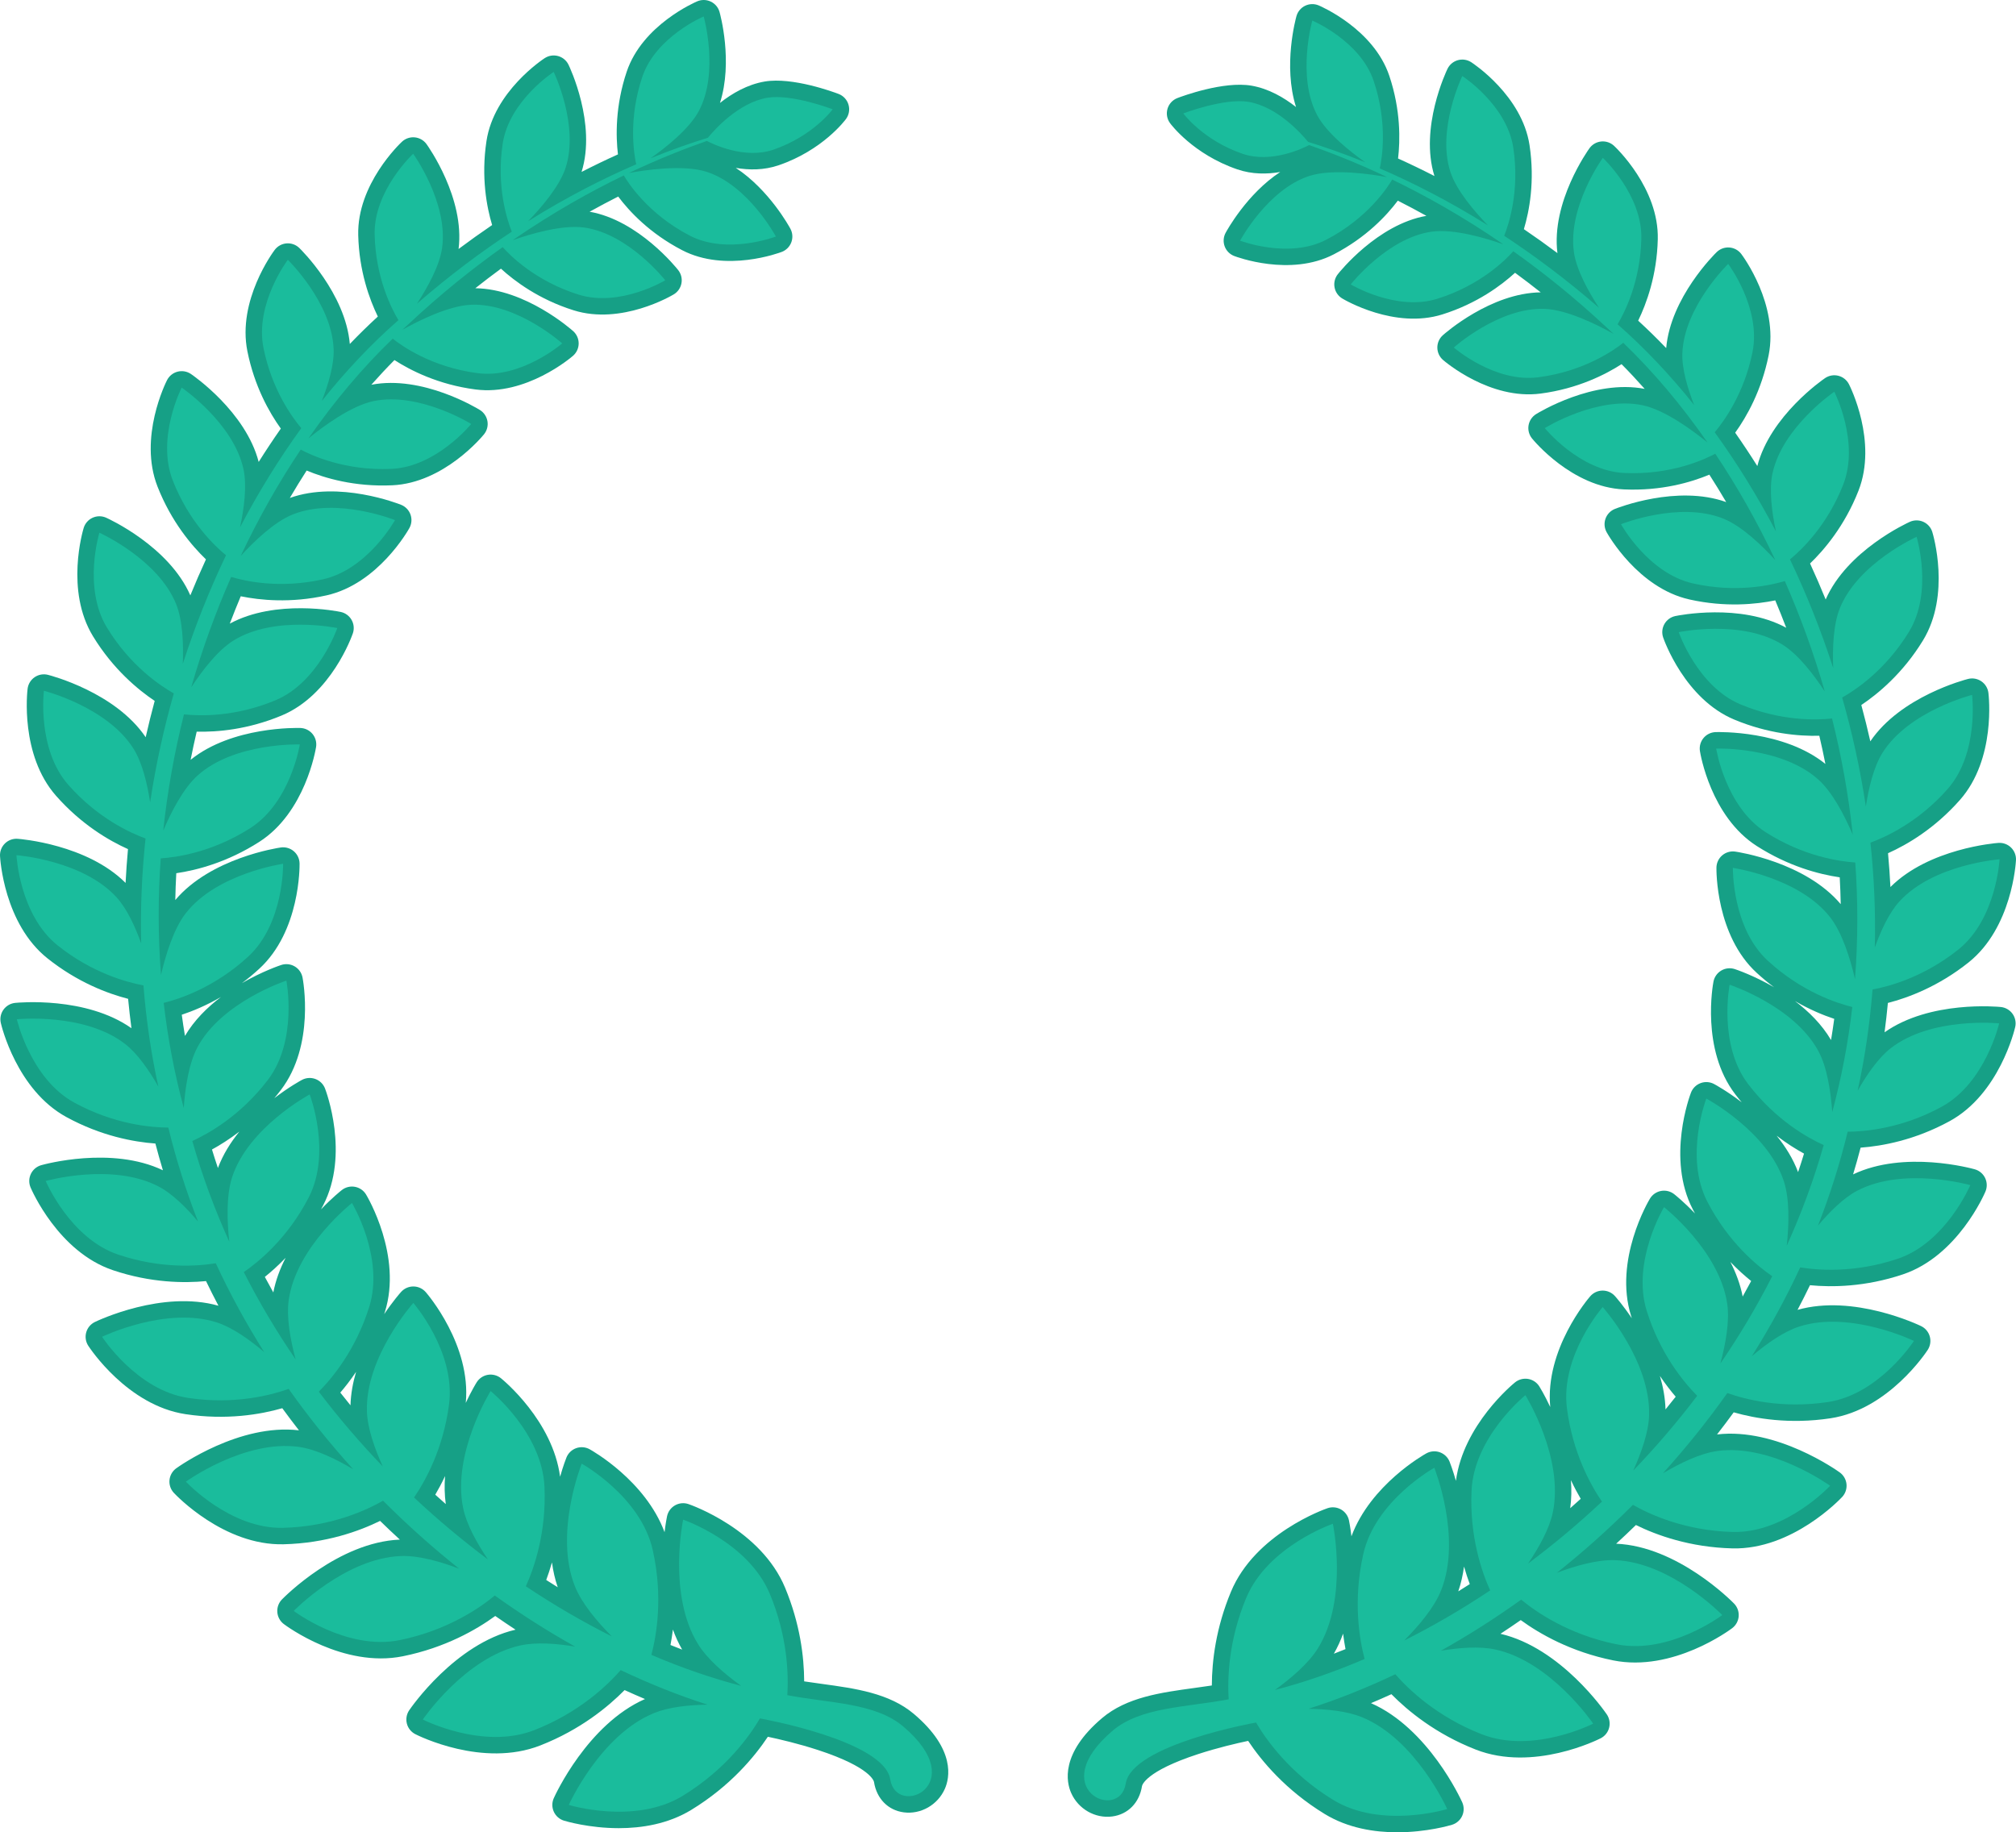 <?xml version="1.0" encoding="utf-8"?>
<!-- Generator: Adobe Illustrator 21.0.0, SVG Export Plug-In . SVG Version: 6.00 Build 0)  -->
<svg version="1.1" id="wreath-illustration" xmlns="http://www.w3.org/2000/svg" xmlns:xlink="http://www.w3.org/1999/xlink"
	 x="0px" y="0px" viewBox="0 0 980.539 891.253" enable-background="new 0 0 980.539 891.253" xml:space="preserve">
<g id="change1">
	<path fill="#16A086" d="M973.158,489.824c-1.435-0.144-34.427-3.291-56.549,12.31
		c0.625-4.724,1.165-9.489,1.619-14.286c9.917-2.552,24.615-8.033,39.25-19.714
		c21.144-16.889,22.982-48.411,23.05-49.745c0.117-2.292-0.756-4.523-2.397-6.127
		c-1.64-1.603-3.891-2.425-6.179-2.258c-1.407,0.103-33.725,2.684-52.487,21.462
		c-0.277-5.467-0.666-10.953-1.167-16.445c9.287-4.16,22.696-11.991,34.998-25.946
		c17.572-19.947,13.987-50.751,13.826-52.053c-0.282-2.277-1.529-4.324-3.423-5.62
		c-1.895-1.295-4.251-1.716-6.479-1.152c-1.356,0.343-32.783,8.506-47.531,30.348
		c-1.335-5.912-2.797-11.807-4.382-17.666c7.942-5.32,20.184-15.345,30-31.436
		c13.621-22.298,4.91-51.486,4.532-52.718c-0.672-2.194-2.255-3.994-4.345-4.941
		c-2.091-0.948-4.488-0.953-6.581-0.012c-1.259,0.565-30.516,13.925-40.944,37.776
		c-2.414-5.922-4.948-11.766-7.594-17.51c6.765-6.506,16.844-18.261,23.561-35.415
		c9.357-23.904-4.066-50.653-4.643-51.78c-1.044-2.043-2.915-3.54-5.139-4.109
		c-2.222-0.569-4.584-0.156-6.481,1.134c-1.109,0.753-26.591,18.31-32.949,42.773
		c-3.476-5.526-7.067-10.939-10.765-16.22c5.63-7.831,12.81-20.513,16.259-37.61
		c4.984-24.738-12.546-48.326-13.294-49.318c-1.383-1.832-3.485-2.981-5.773-3.157
		c-2.297-0.173-4.543,0.641-6.189,2.24c-0.94,0.915-22.432,22.071-24.561,46.687
		c-4.462-4.651-9.008-9.102-13.626-13.339c4-8.218,9.116-22.044,9.536-39.586
		c0.616-24.801-20.391-44.634-21.286-45.466c-1.679-1.562-3.954-2.329-6.233-2.104
		c-2.283,0.225-4.36,1.42-5.703,3.281c-0.77,1.069-18.722,26.293-15.586,51.013
		c-5.376-4.024-10.822-7.91-16.32-11.643c2.628-8.73,5.42-23.248,2.751-40.858
		c-3.663-24.091-27.351-39.697-28.357-40.35c-1.926-1.25-4.298-1.609-6.506-0.992
		c-2.211,0.618-4.049,2.156-5.048,4.223c-0.565,1.167-13.667,28.713-6.342,52.136
		c-5.87-3.013-11.774-5.86-17.695-8.531c1.027-8.653,1.376-23.473-4.264-40.235
		c-7.63-22.724-33.249-33.774-34.336-34.233c-2.115-0.893-4.512-0.836-6.58,0.159s-3.61,2.83-4.233,5.039
		c-0.308,1.09-6.637,24.087-0.213,44.234c-5.894-4.644-13.331-8.965-21.704-10.401
		c-13.614-2.31-33.738,5.172-35.988,6.032c-2.33,0.892-4.111,2.819-4.815,5.212
		c-0.705,2.393-0.253,4.978,1.223,6.99c0.45,0.614,11.275,15.126,32.704,22.479
		c7.203,2.476,14.516,2.391,20.889,1.295c-16.233,10.627-26.067,28.676-26.564,29.601
		c-1.086,2.023-1.25,4.417-0.45,6.57c0.8,2.153,2.487,3.858,4.631,4.682
		c1.101,0.422,27.205,10.227,48.455-0.818c15.828-8.204,25.78-18.972,31.121-26.098
		c4.659,2.355,9.296,4.817,13.903,7.383c-23.789,4.165-42.302,27.393-43.092,28.398
		c-1.42,1.805-1.996,4.132-1.581,6.39c0.414,2.259,1.779,4.23,3.747,5.413
		c1.028,0.618,25.459,15.059,48.7,7.746c16.883-5.293,28.749-14.212,35.346-20.25
		c4.202,3.085,8.362,6.26,12.472,9.517c-24.351,0.294-46.647,20.008-47.608,20.87
		c-1.71,1.531-2.68,3.724-2.663,6.019c0.018,2.295,1.02,4.473,2.752,5.979c0.923,0.801,22.876,19.587,47.449,16.368
		c18.162-2.361,31.757-9.37,39.402-14.3c3.8,3.832,7.55,7.84,11.244,12.016
		c-24.855-4.848-51.669,11.561-52.808,12.268c-1.95,1.21-3.286,3.201-3.669,5.464
		c-0.382,2.263,0.227,4.582,1.671,6.366c0.782,0.966,19.445,23.675,44.648,24.802
		c18.324,0.829,32.828-3.507,41.614-7.174c2.803,4.358,5.533,8.807,8.19,13.339
		c-23.879-8.585-52.891,2.833-54.141,3.333c-2.129,0.854-3.789,2.581-4.559,4.742
		c-0.769,2.162-0.574,4.549,0.536,6.557c0.612,1.107,15.289,27.176,40.35,32.753
		c17.436,3.896,32.416,2.332,41.674,0.432c1.855,4.411,3.632,8.85,5.331,13.311
		c-22.342-12.113-52.603-5.969-53.928-5.692c-2.246,0.471-4.182,1.884-5.315,3.88
		c-1.133,1.996-1.355,4.382-0.607,6.553c0.419,1.218,10.538,29.944,34.662,39.964
		c16.438,6.84,31.285,8.088,41.289,7.835c1.063,4.543,2.05,9.115,2.956,13.704
		c-20.232-16.358-51.996-15.534-53.381-15.491c-2.293,0.074-4.444,1.129-5.906,2.897
		c-1.463,1.768-2.096,4.079-1.738,6.345c0.204,1.296,5.262,31.893,27.685,46.194
		c15.409,9.853,30.189,13.722,40.31,15.211c0.236,4.348,0.398,8.7,0.483,13.044
		c-17.293-20.483-49.905-25.364-51.315-25.566c-2.271-0.321-4.574,0.341-6.321,1.83s-2.772,3.656-2.812,5.951
		c-0.023,1.335-0.34,32.903,19.588,51.202c2.808,2.582,5.635,4.908,8.438,7.002
		c-9.969-5.776-18.423-8.605-19.118-8.833c-2.18-0.715-4.564-0.46-6.543,0.703
		c-1.978,1.161-3.363,3.117-3.802,5.37c-0.26,1.334-6.167,32.93,10.563,54.781
		c1.041,1.361,2.096,2.673,3.158,3.937c-7.144-5.474-12.871-8.585-13.424-8.881c-2.024-1.084-4.417-1.247-6.564-0.445
		c-2.151,0.8-3.856,2.484-4.679,4.627c-0.497,1.292-12.02,31.931,0.896,56.793
		c0.348,0.67,0.7,1.334,1.056,1.986c-5.386-5.624-9.662-9.025-10.114-9.381c-1.805-1.418-4.13-1.996-6.388-1.578
		c-2.257,0.414-4.228,1.777-5.41,3.743c-0.727,1.208-17.697,29.889-9.16,57.1
		c0.115,0.364,0.231,0.728,0.348,1.088c-4.287-6.361-7.831-10.368-8.215-10.796
		c-1.518-1.696-3.687-2.665-5.961-2.665c-0.019,0-0.037,0-0.056,0c-2.295,0.016-4.473,1.017-5.979,2.748
		c-0.924,1.06-22.15,25.812-19.467,53.883c-2.735-5.833-5.018-9.553-5.292-9.994
		c-1.212-1.949-3.201-3.284-5.464-3.666c-2.266-0.379-4.58,0.228-6.364,1.671
		c-1.078,0.872-25.166,20.662-28.759,47.895c-1.535-5.406-2.903-8.881-3.083-9.329
		c-0.854-2.13-2.58-3.792-4.742-4.561c-2.162-0.771-4.552-0.575-6.559,0.537
		c-1.195,0.661-27.113,15.257-36.427,40.333c-0.536-4.467-1.12-7.326-1.208-7.744
		c-0.472-2.245-1.884-4.18-3.879-5.312c-1.996-1.134-4.382-1.355-6.551-0.608
		c-1.434,0.492-35.242,12.392-46.984,40.674c-7.287,17.537-9.238,33.576-9.283,45.558
		c-2.904,0.445-5.826,0.845-8.693,1.237c-16.086,2.2-32.721,4.476-44.693,14.625
		c-20.446,17.332-17.326,31.241-15.036,36.417c3.459,7.817,11.684,12.519,19.977,11.433
		c7.651-1,13.2-6.658,14.48-14.767c0.045-0.286,1.403-7.106,27.248-15.557
		c9.395-3.071,18.766-5.254,24.379-6.443c6.463,9.709,18.258,23.979,37.231,35.563
		c11.333,6.911,24.198,8.9,35.262,8.9c14.471-0.001,25.857-3.405,26.679-3.658
		c2.193-0.673,3.993-2.256,4.939-4.347c0.947-2.091,0.95-4.487,0.01-6.581
		c-0.667-1.484-16.409-35.921-44.368-48.228c3.304-1.392,6.615-2.844,9.926-4.354
		c7.911,8.04,21.472,19.28,40.99,26.925c28.007,10.98,59.472-4.807,60.797-5.484
		c2.043-1.044,3.54-2.915,4.109-5.139c0.569-2.223,0.156-4.583-1.134-6.481c-0.903-1.33-22.27-32.347-51.719-39.203
		c3.304-2.166,6.593-4.388,9.865-6.664c9.117,6.638,24.329,15.435,44.977,19.602
		c28.976,5.832,56.7-14.795,57.866-15.676c1.831-1.383,2.979-3.485,3.154-5.773s-0.641-4.541-2.24-6.186
		c-1.108-1.141-27.426-27.87-57.357-29.114c3.248-2.983,6.454-6.019,9.613-9.098
		c9.979,4.91,26.23,10.866,47.004,11.371c29.032,0.669,52.336-23.968,53.313-25.019
		c1.563-1.68,2.33-3.95,2.106-6.234c-0.226-2.284-1.42-4.361-3.281-5.704
		c-1.256-0.905-30.754-21.908-59.685-18.469c2.776-3.561,5.483-7.149,8.113-10.757
		c10.456,2.998,27.081,5.922,47.078,2.893c28.201-4.271,46.527-32.102,47.294-33.285
		c1.248-1.926,1.608-4.294,0.991-6.504c-0.618-2.21-2.155-4.048-4.221-5.048
		c-1.353-0.655-32.866-15.656-60.098-7.898c2.098-3.985,4.113-7.983,6.046-11.99
		c10.523,1.025,26.836,0.91,45.273-5.299c26.551-8.943,39.532-38.995,40.072-40.27
		c0.894-2.113,0.839-4.509-0.154-6.578c-0.992-2.069-2.826-3.612-5.034-4.237
		c-1.416-0.401-34.194-9.456-59.185,2.473c1.303-4.32,2.522-8.658,3.657-13.003
		c10.48-0.766,26.343-3.637,43.265-12.87c24.177-13.188,31.615-44.463,31.92-45.788
		c0.515-2.237,0.044-4.587-1.293-6.453C977.515,491.258,975.441,490.056,973.158,489.824z M606.976,67.244
		c-6.631-2.275-11.962-5.427-15.972-8.388c5.311-1.24,11.023-2.09,14.96-1.422
		c6.036,1.036,12.252,5.037,17.431,9.69C618.485,68.414,612.433,69.12,606.976,67.244z M641.369,109.504
		c-8.231,4.278-18.179,3.847-25.419,2.608c5.454-7.178,13.79-15.787,23.253-18.893
		c5.769-1.887,15.141-1.718,24.13-0.685C658.626,97.798,651.447,104.281,641.369,109.504z M664.567,69.415
		c-8.341-6.351-14.395-12.496-16.892-17.216c-4.87-9.22-4.643-21.289-3.604-29.755
		c6.077,4.135,13.533,10.724,16.485,19.518C664.166,52.69,664.832,62.346,664.567,69.415z M696.744,137.673
		c-9.167,2.886-19.242,0.603-26.336-1.968c6.372-5.984,16.311-13.568,26.985-15.092
		c5.538-0.792,14.34,0.535,24.733,3.67C716.434,128.796,707.964,134.156,696.744,137.673z M727.189,101.68
		c-7.458-8.04-12.449-15.281-14.162-20.588c-3.31-10.257-0.856-22.51,1.726-30.86
		c5.434,5.267,11.926,13.332,13.362,22.783C729.87,84.592,728.744,94.595,727.189,101.68z M747.217,175.575
		c-9.899,1.294-19.781-2.918-26.487-6.812c7.951-5.192,19.455-10.909,30.131-10.546
		c5.768,0.185,14.526,3.143,24.56,8.235C768.879,170.031,759.313,174.002,747.217,175.575z M784.196,144.998
		c-6.172-9.527-9.993-17.873-10.773-23.544c-1.538-11.043,3.216-23.084,7.328-31.037
		c4.58,6.278,9.812,15.671,9.565,25.584C790.026,128.165,787.071,138.108,784.196,144.998z M790.494,222.073
		c-10.319-0.461-19.614-6.581-25.677-11.731c8.408-3.662,21.178-7.768,32.462-5.398
		c5.818,1.222,14.21,5.826,23.509,12.836C813.564,220.25,803.086,222.645,790.494,222.073z M830.589,201.643
		c-0.013-0.017-0.024-0.032-0.036-0.048c1.485-2.132,1.888-4.929,0.89-7.486
		c-4.531-11.609-5.323-18.342-5.19-21.948c0.425-11.53,7.504-22.938,13.091-30.212
		c3.536,7.129,7.231,17.627,5.191,27.754C841.518,184.652,834.98,195.614,830.589,201.643z M825.248,275.99
		c-10.455-2.326-18.808-10.307-23.986-16.61c9.714-2.327,23.388-3.945,33.943,0.294
		c5.682,2.279,13.327,8.417,21.598,17.327C849.08,278.238,837.989,278.838,825.248,275.99z M869.91,231.98
		c2.503-11.648,11.786-21.959,18.721-28.282c2.329,7.846,4.28,19.252,0.407,29.146
		c-4.958,12.663-12.025,21.758-17.469,27.44c0.258-1.113,0.281-2.296,0.028-3.478
		C869.34,246.249,868.74,237.431,869.91,231.98z M849.723,335.28c-10.227-4.248-17.27-13.915-21.358-21.214
		c9.586-0.644,23.945-0.208,34.4,6.291c5.127,3.185,11.543,10.407,18.065,20.336
		c0.289,0.44,0.614,0.842,0.971,1.206C873.841,341.812,862.298,340.513,849.723,335.28z M863.097,398.055
		c-9.678-6.173-15.075-17.352-17.871-25.46c10.434,1.139,24.788,4.426,33.81,12.522
		c4.665,4.173,9.904,12.711,14.751,24.041c0.199,0.466,0.439,0.904,0.712,1.312
		C886.468,408.991,874.961,405.64,863.097,398.055z M577.874,837.974c-24.286,7.917-36.437,16.916-38.237,28.319
		c-0.209,1.327-0.548,1.371-0.749,1.397c-0.944,0.125-2.599-0.519-3.272-2.041c-1.382-3.122,1.406-9.818,10.75-17.738
		c7.815-6.625,20.143-8.708,33.435-10.555C579.159,837.559,578.518,837.764,577.874,837.974z M653.25,794.635
		c0.336,2.739,0.745,5.256,1.18,7.521c-1.892,0.766-3.784,1.511-5.676,2.235
		C650.555,801.261,652.037,797.984,653.25,794.635z M691.786,874.346c-10.172,1.509-26.379,2.138-39.152-5.651
		c-19.494-11.902-30.178-26.955-34.812-34.868c-1.451-2.479-4.097-3.958-6.901-3.958c-0.462,0-0.929,0.04-1.395,0.122
		c-0.221,0.039-2.176,0.388-5.292,1.04c0.952-1.415,1.458-3.14,1.347-4.954c-0.534-8.68-0.219-26.152,7.885-45.652
		c5.703-13.737,19.214-22.792,28.339-27.578c1.03,11.572,1.043,30.791-7.593,44.69
		c-3.255,5.244-9.761,11.468-18.814,18c-3.123,2.253-4.197,6.411-2.558,9.896c1.641,3.483,5.53,5.31,9.257,4.333
		c2.339-0.609,4.686-1.254,7.038-1.931c-0.633,1.371-0.883,2.932-0.648,4.518c0.573,3.879,3.874,6.771,7.796,6.829
		c9.873,0.146,17.852,1.346,23.071,3.469C674.453,848.79,685.786,864.375,691.786,874.346z M919.393,463.592
		c3.228-8.982,6.781-15.775,10.271-19.639c8.828-9.754,23.527-14.338,33.355-16.409
		c-2.106,9.085-6.664,21.01-15.523,28.087c-14.532,11.599-29.019,15.97-37.025,17.592
		c0.101-1.469,0.191-2.94,0.274-4.415C914.482,469.34,918.105,467.175,919.393,463.592z M915.417,393.484
		c1.592-10.363,3.996-18.331,6.951-23.04c6.768-10.782,19.972-17.663,29.077-21.347
		c-0.517,9.072-2.902,21.17-10.152,29.4c-12.194,13.832-25.851,20.53-32.58,23.204
		c-0.058-0.499-0.116-0.999-0.176-1.498C912.028,399.754,914.87,397.044,915.417,393.484z M902.315,298.756
		c4.638-11.411,16.004-20.212,24.135-25.327c0.987,8.313,0.976,20.277-4.799,29.73
		c-7.272,11.921-16.038,19.841-22.537,24.593c0.368-0.978,0.551-2.041,0.506-3.142
		C899.169,313.327,900.127,304.145,902.315,298.756z M851.706,432.324c10.328,2.98,24.36,8.859,32.089,18.702
		c3.989,5.07,7.769,14.667,10.642,27.021c0.128,0.55,0.31,1.074,0.541,1.568
		c-7.835-2.882-18.993-8.312-29.731-18.186C856.502,453.401,853.06,441.009,851.706,432.324z M892.13,495.586
		c-0.466,3.446-0.983,6.882-1.551,10.304c-4.493-7.647-10.893-13.931-17.523-18.94
		C880.167,491.08,886.775,493.805,892.13,495.586z M848.203,490.52c9.903,4.818,23.158,13.277,29.242,24.654
		c2.911,5.439,4.896,14.537,5.741,26.314c0.279,3.894,3.328,7.018,7.214,7.391
		c0.139,0.014,0.276,0.023,0.414,0.029c-0.075,0.308-0.151,0.615-0.227,0.922
		c-0.098-0.049-0.196-0.096-0.296-0.141c-7.324-3.308-21.433-11.237-33.627-27.179
		C849.21,512.773,847.993,499.517,848.203,490.52z M764.065,719.978c1.608,3.434,3.238,6.467,4.764,9.067
		c-1.685,1.531-3.389,3.054-5.109,4.565C764.35,729.058,764.41,724.472,764.065,719.978z M712.071,761.992
		c0.901,3.169,1.86,6.026,2.797,8.535c-1.859,1.196-3.726,2.376-5.597,3.538
		C710.626,770.12,711.526,766.059,712.071,761.992z M761.961,834.96c-9.585,3.149-24.975,6.413-38.386,1.152
		c-20.315-7.957-33.089-20.326-38.895-26.992c-1.557-1.787-3.774-2.745-6.035-2.745c-1.16,0-2.332,0.252-3.431,0.774
		c-1.246,0.592-2.492,1.176-3.738,1.75c0.321-1.277,0.331-2.647-0.026-3.998
		c-2.255-8.511-5.331-25.95-0.603-47.121c3.126-14.06,14.428-25,22.393-31.186
		c2.928,11.027,6.104,29.41,0.226,44.084c-2.353,5.876-7.943,13.361-16.17,21.648
		c-2.761,2.781-3.101,7.154-0.802,10.328c2.3,3.176,6.56,4.216,10.065,2.46
		c2.107-1.057,4.214-2.138,6.319-3.243c-0.164,1.216-0.05,2.482,0.379,3.706c1.283,3.67,5.022,5.881,8.858,5.251
		c9.818-1.628,17.917-1.862,23.419-0.684C740.984,813.464,754.454,826.374,761.961,834.96z M824.347,784.453
		c-8.676,4.643-22.778,10.278-36.552,7.504c-21.493-4.337-36.041-14.405-42.801-20.02
		c-1.478-1.228-3.293-1.847-5.113-1.847c-1.627,0-3.259,0.495-4.654,1.494c-0.816,0.584-1.633,1.164-2.452,1.741
		c-0.034-1.022-0.266-2.053-0.711-3.033c-3.524-7.769-9.296-23.919-8.354-44.805
		c0.626-13.947,9.515-26.314,16.114-33.643c4.688,10.12,10.764,27.111,7.591,42.192
		c-1.188,5.684-4.932,13.299-10.824,22.021c-2.187,3.236-1.717,7.578,1.111,10.271
		c2.828,2.694,7.188,2.951,10.315,0.609c0.43-0.322,0.859-0.645,1.288-0.969c0.123,1.026,0.447,2.043,0.984,2.99
		c1.942,3.426,6.089,4.927,9.773,3.545c10.407-3.911,19.102-5.859,25.171-5.634
		C800.572,767.442,815.637,777.462,824.347,784.453z M836.33,713.716c14.74-2.042,30.814,4.924,40.424,10.166
		c-7.619,5.925-20.157,13.6-33.691,13.287c-21.59-0.523-37.361-7.825-44.842-12.132
		c-1.246-0.717-2.622-1.066-3.988-1.066c-2.072,0-4.122,0.804-5.663,2.347c-0.586,0.587-1.173,1.171-1.762,1.754
		c-0.233-0.767-0.585-1.508-1.059-2.198c-4.727-6.891-13.049-21.483-15.685-41.807
		c-1.755-13.417,4.591-26.72,9.682-34.91c6.679,9.738,14.783,25.023,14.333,39.135
		c-0.19,5.818-2.606,14.013-6.986,23.699c-1.605,3.549-0.421,7.738,2.805,9.922
		c3.226,2.183,7.554,1.727,10.253-1.082c0.396-0.412,0.79-0.823,1.184-1.237c0.297,0.753,0.714,1.472,1.249,2.127
		c2.505,3.062,6.872,3.835,10.276,1.815C822.308,717.927,830.424,714.532,836.33,713.716z M807.348,669.286
		c2.664,3.958,5.299,7.326,7.677,10.098c-1.625,2.068-3.276,4.129-4.951,6.176
		C809.909,679.981,808.889,674.5,807.348,669.286z M833.605,672.968c-0.427,0.604-0.856,1.207-1.287,1.81
		c-0.322-0.53-0.711-1.03-1.165-1.486c-5.814-5.851-16.476-18.56-22.557-37.946
		c-3.917-12.486-0.177-26.22,3.307-34.98c7.514,7.642,18.24,20.767,20.275,35.044
		c0.859,5.982-0.233,14.891-3.159,25.762c-1.014,3.768,0.838,7.716,4.381,9.347
		c0.651,0.299,1.324,0.505,2.003,0.62C834.722,671.637,834.113,672.25,833.605,672.968z M834.748,546.891
		c9.143,6.599,21.137,17.545,25.283,30.181c1.994,6.093,2.358,15.778,1.052,28.01
		c-0.417,3.907,2.065,7.539,5.857,8.569c0.344,0.094,0.69,0.163,1.035,0.21c-0.17,0.364-0.341,0.729-0.512,1.092
		c-0.302-0.286-0.631-0.552-0.983-0.794c-6.768-4.632-19.523-15.112-28.932-33.265
		C831.703,569.643,832.907,555.918,834.748,546.891z M851.727,623.11c-1.34,2.522-2.716,5.038-4.127,7.548
		c-1.147-5.945-3.298-11.602-5.981-16.829C845.214,617.58,848.675,620.657,851.727,623.11z M877.507,652.88
		c13.736-4.434,30.241-0.548,40.402,2.853c-6.348,6.977-17.048,16.363-29.987,18.322
		c-20.773,3.146-37.161-1.155-45.081-3.998c-0.448-0.161-0.903-0.28-1.361-0.357
		c0.713-0.523,1.348-1.171,1.87-1.935c0.762-1.114,1.518-2.232,2.268-3.353c0.345,0.467,0.745,0.902,1.199,1.296
		c2.983,2.588,7.408,2.61,10.419,0.055C865.118,659.069,872.128,654.615,877.507,652.88z M864.118,552.433
		c4.845,3.715,9.419,6.565,13.32,8.703c-0.915,2.996-1.878,5.997-2.889,8.999
		C872.098,563.585,868.359,557.652,864.118,552.433z M906.945,586.305c12.392-6.546,28.814-5.661,39.192-4.132
		c-5.303,8.258-14.178,18.653-25.641,22.514c-19.197,6.466-35.566,5.214-43.618,3.891
		c-0.081-0.013-0.162-0.025-0.242-0.036c0.905-2.016,1.792-4.035,2.658-6.059c0.263,0.204,0.539,0.394,0.831,0.567
		c3.366,2,7.686,1.273,10.21-1.724C896.523,593.978,902.269,588.782,906.945,586.305z M940.561,531.319
		c-17.395,9.492-33.338,11.084-41.531,11.159c0.413-1.543,0.816-3.089,1.209-4.643
		c0.138,0.062,0.277,0.12,0.419,0.175c3.691,1.419,7.868-0.076,9.822-3.517
		c4.924-8.665,9.791-15.007,14.075-18.34c10.704-8.326,26.472-10.304,36.736-10.621
		C957.823,513.845,951.324,525.448,940.561,531.319z"/>
	<path fill="#16A086" d="M444.519,833.706c-11.973-10.149-28.607-12.425-44.693-14.625
		c-2.867-0.393-5.789-0.792-8.693-1.237c-0.045-11.981-1.996-28.02-9.283-45.558
		c-11.742-28.282-45.551-40.182-46.984-40.674c-2.169-0.747-4.555-0.525-6.551,0.608
		c-1.995,1.133-3.407,3.067-3.879,5.312c-0.088,0.418-0.672,3.277-1.208,7.744
		c-9.313-25.076-35.231-39.672-36.427-40.333c-2.007-1.112-4.396-1.309-6.559-0.537
		c-2.162,0.769-3.889,2.432-4.742,4.561c-0.18,0.448-1.548,3.923-3.083,9.329
		c-3.593-27.233-27.681-47.023-28.759-47.895c-1.784-1.443-4.099-2.05-6.364-1.671
		c-2.263,0.382-4.252,1.717-5.464,3.666c-0.274,0.441-2.557,4.161-5.292,9.994
		c2.684-28.07-18.543-52.822-19.467-53.883c-1.506-1.731-3.684-2.732-5.979-2.748c-0.019,0-0.037,0-0.056,0
		c-2.274,0-4.443,0.969-5.961,2.665c-0.384,0.428-3.928,4.435-8.215,10.796c0.117-0.36,0.232-0.724,0.348-1.088
		c8.537-27.211-8.434-55.892-9.16-57.1c-1.183-1.966-3.153-3.329-5.41-3.743
		c-2.258-0.418-4.583,0.16-6.388,1.578c-0.452,0.355-4.729,3.757-10.114,9.381c0.355-0.652,0.708-1.316,1.056-1.986
		c12.916-24.862,1.394-55.501,0.896-56.793c-0.823-2.143-2.527-3.827-4.679-4.627c-2.147-0.802-4.54-0.639-6.564,0.445
		c-0.553,0.296-6.279,3.407-13.424,8.881c1.062-1.264,2.117-2.575,3.158-3.937
		c16.73-21.852,10.823-53.447,10.563-54.781c-0.439-2.253-1.823-4.209-3.802-5.37
		c-1.98-1.163-4.363-1.418-6.543-0.703c-0.695,0.228-9.149,3.057-19.118,8.833c2.804-2.094,5.631-4.42,8.438-7.002
		c19.928-18.299,19.611-49.867,19.588-51.202c-0.04-2.295-1.065-4.462-2.812-5.951s-4.051-2.15-6.321-1.83
		c-1.409,0.202-34.022,5.082-51.315,25.566c0.086-4.345,0.247-8.697,0.483-13.044
		c10.12-1.489,24.9-5.358,40.31-15.211c22.423-14.302,27.48-44.898,27.685-46.194
		c0.357-2.266-0.275-4.577-1.738-6.345c-1.462-1.768-3.613-2.823-5.906-2.897
		c-1.385-0.043-33.148-0.867-53.381,15.491c0.906-4.589,1.893-9.161,2.956-13.704
		c10.004,0.252,24.852-0.995,41.289-7.835c24.124-10.02,34.243-38.746,34.662-39.964
		c0.747-2.17,0.525-4.557-0.607-6.553c-1.134-1.996-3.069-3.409-5.315-3.88
		c-1.324-0.277-31.586-6.421-53.928,5.692c1.699-4.461,3.477-8.9,5.331-13.311
		c9.258,1.9,24.238,3.464,41.674-0.432c25.061-5.577,39.737-31.646,40.35-32.753
		c1.11-2.007,1.306-4.395,0.536-6.557c-0.769-2.161-2.43-3.888-4.559-4.742
		c-1.25-0.501-30.262-11.918-54.141-3.333c2.656-4.533,5.387-8.981,8.19-13.339
		c8.786,3.667,23.29,8.003,41.614,7.174c25.203-1.127,43.866-23.835,44.648-24.802
		c1.444-1.784,2.053-4.103,1.671-6.366c-0.383-2.263-1.719-4.253-3.669-5.464
		c-1.139-0.707-27.952-17.116-52.808-12.268c3.694-4.176,7.444-8.184,11.244-12.016
		c7.646,4.93,21.24,11.938,39.402,14.3c24.573,3.219,46.526-15.567,47.449-16.368
		c1.732-1.506,2.734-3.684,2.752-5.979c0.017-2.295-0.953-4.488-2.663-6.019
		c-0.962-0.862-23.258-20.576-47.608-20.87c4.109-3.257,8.27-6.432,12.472-9.517
		c6.597,6.038,18.463,14.957,35.346,20.25c23.241,7.312,47.672-7.128,48.7-7.746
		c1.968-1.183,3.333-3.154,3.747-5.413c0.415-2.258-0.161-4.585-1.581-6.39c-0.79-1.005-19.303-24.232-43.092-28.398
		c4.607-2.565,9.244-5.028,13.903-7.383c5.341,7.125,15.293,17.894,31.121,26.098
		c21.25,11.044,47.355,1.24,48.455,0.818c2.144-0.823,3.831-2.529,4.631-4.682
		c0.8-2.153,0.636-4.546-0.45-6.57c-0.496-0.925-10.33-18.974-26.564-29.601
		c6.373,1.096,13.685,1.181,20.889-1.295c21.429-7.353,32.254-21.865,32.704-22.479
		c1.476-2.012,1.928-4.597,1.223-6.99c-0.704-2.394-2.485-4.321-4.815-5.212
		c-2.25-0.86-22.374-8.342-35.988-6.032c-8.373,1.437-15.81,5.757-21.704,10.401
		c6.424-20.148,0.095-43.144-0.213-44.234c-0.623-2.209-2.165-4.044-4.233-5.039s-4.465-1.052-6.58-0.159
		c-1.087,0.46-26.706,11.509-34.336,34.233c-5.64,16.762-5.291,31.582-4.264,40.235
		c-5.921,2.671-11.825,5.518-17.695,8.531c7.325-23.423-5.777-50.969-6.342-52.136
		c-0.999-2.067-2.837-3.604-5.048-4.223c-2.208-0.618-4.58-0.258-6.506,0.992
		c-1.007,0.653-24.694,16.259-28.357,40.35c-2.669,17.611,0.123,32.128,2.751,40.858
		c-5.498,3.733-10.944,7.619-16.32,11.643c3.136-24.72-14.815-49.944-15.586-51.013
		c-1.343-1.861-3.42-3.056-5.703-3.281c-2.279-0.225-4.555,0.541-6.233,2.104
		c-0.895,0.832-21.902,20.665-21.286,45.466c0.42,17.543,5.536,31.368,9.536,39.586
		c-4.618,4.237-9.164,8.688-13.626,13.339c-2.129-24.616-23.62-45.773-24.561-46.687
		c-1.645-1.599-3.892-2.413-6.189-2.24c-2.288,0.176-4.391,1.325-5.773,3.157
		c-0.748,0.992-18.278,24.58-13.294,49.318c3.448,17.097,10.629,29.779,16.259,37.61
		c-3.697,5.281-7.289,10.694-10.765,16.22c-6.358-24.463-31.84-42.019-32.949-42.773
		c-1.897-1.29-4.26-1.703-6.481-1.134c-2.224,0.569-4.095,2.066-5.139,4.109c-0.576,1.127-14,27.876-4.643,51.78
		c6.717,17.153,16.796,28.908,23.561,35.415c-2.646,5.744-5.18,11.588-7.594,17.51
		c-10.429-23.852-39.685-37.211-40.944-37.776c-2.093-0.941-4.49-0.936-6.581,0.012
		c-2.09,0.948-3.673,2.747-4.345,4.941c-0.378,1.232-9.089,30.419,4.532,52.718
		c9.816,16.09,22.058,26.115,30,31.436c-1.585,5.86-3.047,11.754-4.382,17.666
		c-14.748-21.841-46.175-30.004-47.531-30.348c-2.228-0.565-4.584-0.144-6.479,1.152
		c-1.894,1.296-3.141,3.343-3.423,5.62c-0.161,1.302-3.746,32.106,13.826,52.053
		c12.302,13.955,25.711,21.786,34.998,25.946c-0.501,5.492-0.89,10.977-1.167,16.445
		C42.31,410.687,9.993,408.107,8.586,408.003c-2.288-0.167-4.539,0.655-6.179,2.258
		c-1.641,1.605-2.514,3.835-2.397,6.127c0.067,1.333,1.906,32.856,23.05,49.745
		c14.635,11.681,29.333,17.162,39.25,19.714c0.454,4.797,0.994,9.562,1.619,14.286
		c-22.122-15.602-55.114-12.454-56.549-12.31c-2.283,0.232-4.357,1.435-5.693,3.3
		c-1.337,1.866-1.808,4.216-1.293,6.453c0.305,1.325,7.743,32.6,31.92,45.788
		c16.922,9.233,32.784,12.104,43.265,12.87c1.135,4.345,2.354,8.683,3.657,13.003
		c-24.99-11.929-57.769-2.874-59.185-2.473c-2.208,0.625-4.042,2.168-5.034,4.237
		c-0.993,2.069-1.049,4.465-0.154,6.578c0.54,1.275,13.521,31.327,40.072,40.27
		c18.438,6.209,34.751,6.324,45.273,5.299c1.933,4.007,3.948,8.005,6.046,11.99
		c-27.231-7.758-58.744,7.243-60.098,7.898c-2.065,1-3.603,2.838-4.221,5.048c-0.617,2.21-0.257,4.578,0.991,6.504
		c0.767,1.183,19.093,29.014,47.294,33.285c19.997,3.029,36.622,0.105,47.078-2.893
		c2.63,3.607,5.337,7.196,8.113,10.757c-28.932-3.439-58.43,17.564-59.686,18.469
		c-1.861,1.343-3.056,3.42-3.281,5.704c-0.225,2.284,0.542,4.555,2.106,6.234
		c0.978,1.051,24.281,25.688,53.313,25.019c20.774-0.505,37.025-6.461,47.004-11.371
		c3.159,3.079,6.365,6.114,9.613,9.098c-29.932,1.244-56.249,27.974-57.357,29.114
		c-1.6,1.645-2.415,3.897-2.24,6.186s1.323,4.391,3.154,5.773c1.166,0.881,28.891,21.508,57.866,15.676
		c20.648-4.167,35.86-12.965,44.977-19.602c3.272,2.276,6.561,4.498,9.865,6.664
		c-29.449,6.856-50.815,37.873-51.719,39.203c-1.29,1.898-1.703,4.259-1.134,6.481
		c0.569,2.224,2.066,4.095,4.109,5.139c1.325,0.678,32.79,16.465,60.797,5.484
		c19.519-7.644,33.079-18.885,40.99-26.925c3.311,1.51,6.622,2.962,9.926,4.354
		c-27.959,12.308-43.701,46.744-44.368,48.228c-0.94,2.094-0.938,4.49,0.01,6.581
		c0.946,2.091,2.746,3.674,4.939,4.347c0.821,0.253,12.208,3.657,26.679,3.658c11.063,0,23.929-1.989,35.262-8.9
		c18.974-11.585,30.769-25.855,37.231-35.563c5.613,1.19,14.984,3.372,24.379,6.443
		c25.845,8.45,27.203,15.271,27.248,15.557c1.28,8.108,6.829,13.767,14.48,14.767
		c8.294,1.086,16.519-3.615,19.977-11.433C461.845,864.947,464.966,851.038,444.519,833.706z M374.574,55.434
		c3.937-0.668,9.648,0.182,14.96,1.422c-4.01,2.96-9.341,6.113-15.972,8.388
		c-5.457,1.876-11.509,1.17-16.419-0.119C362.322,60.47,368.538,56.469,374.574,55.434z M341.336,91.219
		c9.463,3.106,17.799,11.714,23.253,18.893c-7.24,1.239-17.188,1.67-25.419-2.608
		c-10.078-5.224-17.257-11.706-21.964-16.97C326.195,89.501,335.566,89.332,341.336,91.219z M319.982,39.962
		c2.952-8.793,10.408-15.383,16.485-19.518c1.038,8.466,1.266,20.535-3.604,29.755
		c-2.497,4.72-8.551,10.865-16.892,17.216C315.707,60.346,316.373,50.689,319.982,39.962z M283.145,118.612
		c10.674,1.524,20.613,9.108,26.985,15.092c-7.094,2.571-17.169,4.854-26.336,1.968
		c-11.22-3.517-19.69-8.877-25.383-13.39C268.805,119.147,277.607,117.82,283.145,118.612z M252.423,71.014
		c1.437-9.45,7.929-17.516,13.362-22.783c2.582,8.35,5.035,20.603,1.726,30.86
		c-1.713,5.307-6.704,12.548-14.162,20.588C251.795,92.595,250.669,82.591,252.423,71.014z M229.678,156.216
		c10.676-0.362,22.18,5.354,30.131,10.546c-6.706,3.894-16.588,8.106-26.487,6.812
		c-12.097-1.573-21.662-5.544-28.203-9.123C215.152,159.359,223.911,156.402,229.678,156.216z M199.787,88.416
		c4.112,7.953,8.866,19.994,7.328,31.037c-0.779,5.672-4.601,14.017-10.773,23.544
		c-2.875-6.89-5.83-16.833-6.121-28.998C189.975,104.087,195.207,94.694,199.787,88.416z M183.26,202.943
		c11.284-2.37,24.054,1.736,32.462,5.398c-6.062,5.15-15.357,11.27-25.677,11.731
		c-12.592,0.572-23.07-1.823-30.294-4.293C169.049,208.769,177.441,204.166,183.26,202.943z M136.005,167.702
		c-2.04-10.127,1.655-20.625,5.191-27.754c5.587,7.274,12.666,18.683,13.091,30.212
		c0.133,3.606-0.659,10.339-5.19,21.948c-0.998,2.557-0.596,5.354,0.89,7.486
		c-0.012,0.016-0.023,0.032-0.036,0.048C145.558,193.613,139.02,182.652,136.005,167.702z M145.334,257.673
		c10.556-4.239,24.23-2.621,33.943-0.294c-5.179,6.304-13.531,14.284-23.986,16.61
		c-12.741,2.848-23.832,2.248-31.555,1.011C132.006,266.09,139.652,259.953,145.334,257.673z M91.501,230.843
		c-3.873-9.895-1.922-21.3,0.407-29.146c6.935,6.323,16.218,16.634,18.721,28.282
		c1.17,5.452,0.57,14.27-1.688,24.827c-0.253,1.182-0.23,2.364,0.028,3.478
		C103.526,252.602,96.459,243.506,91.501,230.843z M99.708,338.692c6.522-9.929,12.938-17.151,18.065-20.336
		c10.455-6.499,24.814-6.936,34.4-6.291c-4.088,7.3-11.132,16.967-21.358,21.214
		c-12.574,5.233-24.117,6.532-32.078,6.618C99.094,339.534,99.419,339.131,99.708,338.692z M86.752,407.157
		c4.847-11.33,10.086-19.868,14.751-24.041c9.021-8.096,23.376-11.383,33.81-12.522
		c-2.796,8.108-8.193,19.287-17.871,25.46c-11.863,7.585-23.37,10.937-31.401,12.415
		C86.313,408.06,86.552,407.623,86.752,407.157z M268.467,759.991c0.545,4.067,1.445,8.128,2.8,12.073
		c-1.871-1.162-3.737-2.342-5.597-3.538C266.607,766.018,267.566,763.16,268.467,759.991z M216.473,717.977
		c-0.345,4.494-0.284,9.08,0.346,13.633c-1.721-1.512-3.425-3.034-5.109-4.565
		C213.235,724.444,214.865,721.411,216.473,717.977z M132.336,488.519c0.21,8.997-1.007,22.253-8.462,31.99
		c-12.194,15.941-26.303,23.871-33.627,27.179c-0.1,0.045-0.198,0.092-0.296,0.141
		c-0.075-0.307-0.151-0.614-0.227-0.922c0.138-0.006,0.275-0.016,0.414-0.029c3.886-0.373,6.935-3.497,7.214-7.391
		c0.845-11.776,2.83-20.875,5.741-26.314C109.177,501.797,122.432,493.338,132.336,488.519z M88.409,493.586
		c5.354-1.781,11.963-4.507,19.074-8.637c-6.631,5.01-13.03,11.293-17.523,18.94
		C89.392,500.468,88.875,497.032,88.409,493.586z M86.102,476.047c2.873-12.354,6.652-21.951,10.642-27.021
		c7.729-9.843,21.761-15.722,32.089-18.702c-1.355,8.685-4.796,21.077-13.54,29.105
		c-10.738,9.875-21.896,15.305-29.731,18.186C85.792,477.121,85.974,476.597,86.102,476.047z M58.887,301.159
		c-5.774-9.453-5.786-21.416-4.799-29.73c8.131,5.115,19.497,13.916,24.135,25.327
		c2.188,5.389,3.147,14.57,2.695,25.854c-0.045,1.101,0.138,2.165,0.506,3.142
		C74.925,321,66.16,313.08,58.887,301.159z M39.246,376.496c-7.25-8.229-9.636-20.328-10.152-29.4
		c9.105,3.685,22.31,10.565,29.077,21.347c2.955,4.71,5.359,12.677,6.951,23.04
		c0.547,3.56,3.389,6.27,6.88,6.719c-0.06,0.499-0.118,0.999-0.176,1.498
		C65.096,397.026,51.44,390.329,39.246,376.496z M33.044,453.631c-8.859-7.077-13.417-19.002-15.523-28.087
		c9.828,2.07,24.527,6.655,33.355,16.409c3.489,3.864,7.042,10.657,10.271,19.639
		c1.287,3.583,4.91,5.748,8.648,5.216c0.083,1.475,0.174,2.946,0.274,4.415
		C62.062,469.601,47.576,465.229,33.044,453.631z M39.977,529.318c-10.763-5.871-17.262-17.474-20.73-25.786
		c10.265,0.317,26.032,2.295,36.736,10.621c4.284,3.333,9.151,9.675,14.075,18.34
		c1.954,3.44,6.131,4.936,9.822,3.517c0.142-0.055,0.281-0.112,0.419-0.175c0.393,1.554,0.796,3.1,1.209,4.643
		C73.315,540.402,57.373,538.811,39.977,529.318z M103.66,606.577c-8.052,1.323-24.421,2.575-43.618-3.891
		c-11.463-3.86-20.338-14.256-25.641-22.514c10.379-1.529,26.801-2.414,39.192,4.132
		c4.676,2.477,10.422,7.673,16.609,15.021c2.523,2.997,6.844,3.724,10.21,1.724
		c0.292-0.174,0.568-0.363,0.831-0.567c0.866,2.023,1.753,4.043,2.658,6.059
		C103.822,606.552,103.741,606.564,103.66,606.577z M105.989,568.135c-1.011-3.002-1.974-6.003-2.889-8.999
		c3.901-2.138,8.476-4.988,13.32-8.703C112.179,555.651,108.44,561.584,105.989,568.135z M137.698,668.057
		c-7.92,2.843-24.308,7.144-45.081,3.998c-12.94-1.959-23.64-11.346-29.987-18.322
		c10.161-3.4,26.666-7.286,40.402-2.853c5.379,1.734,12.389,6.189,20.271,12.881
		c3.011,2.556,7.436,2.533,10.419-0.055c0.454-0.394,0.855-0.829,1.199-1.296c0.75,1.121,1.506,2.239,2.268,3.353
		c0.522,0.765,1.157,1.412,1.87,1.935C138.601,667.776,138.146,667.895,137.698,668.057z M128.811,621.109
		c3.053-2.453,6.514-5.53,10.107-9.281c-2.683,5.227-4.834,10.884-5.981,16.829
		C131.527,626.148,130.151,623.631,128.811,621.109z M114.058,612.158c-0.352,0.242-0.682,0.508-0.983,0.794
		c-0.171-0.363-0.342-0.728-0.512-1.092c0.346-0.047,0.691-0.116,1.035-0.21c3.792-1.03,6.274-4.662,5.857-8.569
		c-1.307-12.231-0.942-21.917,1.052-28.01c4.146-12.636,16.141-23.582,25.283-30.181
		c1.841,9.027,3.045,22.752-2.801,34.003C133.582,597.046,120.826,607.526,114.058,612.158z M145.136,669.137
		c0.679-0.115,1.352-0.321,2.003-0.62c3.543-1.631,5.394-5.579,4.381-9.347
		c-2.926-10.871-4.019-19.779-3.159-25.762c2.035-14.277,12.762-27.402,20.275-35.044
		c3.483,8.761,7.224,22.494,3.307,34.98c-6.081,19.387-16.742,32.096-22.557,37.946
		c-0.454,0.456-0.843,0.956-1.165,1.486c-0.431-0.603-0.86-1.206-1.287-1.81
		C146.425,670.25,145.816,669.637,145.136,669.137z M173.19,667.285c-1.54,5.214-2.561,10.695-2.726,16.273
		c-1.675-2.047-3.326-4.107-4.951-6.176C167.891,674.611,170.526,671.243,173.19,667.285z M193.731,726.071
		c-0.589-0.583-1.176-1.167-1.762-1.754c-1.541-1.543-3.591-2.347-5.663-2.347c-1.366,0-2.742,0.35-3.988,1.066
		c-7.481,4.307-23.252,11.608-44.842,12.132c-13.534,0.312-26.072-7.362-33.691-13.287
		c9.61-5.242,25.684-12.208,40.424-10.166c5.906,0.815,14.021,4.211,23.471,9.819
		c3.404,2.019,7.771,1.247,10.276-1.815c0.535-0.655,0.952-1.374,1.249-2.127c0.394,0.414,0.788,0.825,1.184,1.237
		c2.699,2.809,7.027,3.265,10.253,1.082c3.226-2.184,4.41-6.373,2.805-9.922
		c-4.381-9.687-6.797-17.881-6.986-23.699c-0.45-14.112,7.654-29.396,14.333-39.135
		c5.091,8.19,11.437,21.493,9.682,34.91c-2.636,20.323-10.958,34.916-15.685,41.807
		C194.316,724.563,193.965,725.305,193.731,726.071z M248.475,768.291c-0.445,0.981-0.677,2.011-0.711,3.033
		c-0.819-0.577-1.636-1.157-2.452-1.741c-1.395-0.999-3.027-1.494-4.654-1.494c-1.82,0-3.636,0.619-5.113,1.847
		c-6.76,5.615-21.308,15.684-42.801,20.02c-13.773,2.774-27.876-2.861-36.552-7.504
		c8.71-6.99,23.774-17.011,39.113-17.581c6.069-0.226,14.764,1.723,25.171,5.634
		c3.685,1.382,7.831-0.119,9.773-3.545c0.537-0.947,0.861-1.964,0.984-2.99c0.429,0.323,0.858,0.646,1.288,0.969
		c3.127,2.342,7.486,2.085,10.315-0.609c2.828-2.693,3.298-7.035,1.111-10.271
		c-5.893-8.723-9.636-16.338-10.824-22.021c-3.173-15.081,2.903-32.072,7.591-42.192
		c6.6,7.329,15.488,19.695,16.114,33.643C257.771,744.372,252,760.523,248.475,768.291z M309.089,802.901
		c-0.357,1.351-0.348,2.721-0.026,3.998c-1.246-0.574-2.492-1.158-3.738-1.75c-1.099-0.522-2.271-0.774-3.431-0.774
		c-2.261,0-4.479,0.958-6.035,2.745c-5.806,6.666-18.579,19.035-38.895,26.992
		c-13.411,5.261-28.801,1.997-38.386-1.152c7.507-8.587,20.977-21.496,36.427-24.815
		c5.502-1.179,13.601-0.944,23.419,0.684c3.836,0.63,7.575-1.581,8.858-5.251c0.429-1.224,0.543-2.49,0.379-3.706
		c2.106,1.105,4.212,2.187,6.319,3.243c3.505,1.756,7.765,0.716,10.065-2.46c2.299-3.174,1.959-7.547-0.802-10.328
		c-8.227-8.287-13.817-15.773-16.17-21.648c-5.879-14.674-2.702-33.057,0.226-44.084
		c7.965,6.186,19.267,17.127,22.393,31.186C314.42,776.951,311.343,794.391,309.089,802.901z M327.289,792.635
		c1.213,3.349,2.695,6.626,4.496,9.756c-1.892-0.725-3.784-1.47-5.676-2.235
		C326.544,797.891,326.953,795.374,327.289,792.635z M371.012,827.99c-0.466-0.082-0.933-0.122-1.395-0.122
		c-2.805,0-5.45,1.478-6.901,3.958c-4.634,7.913-15.317,22.966-34.812,34.868
		c-12.773,7.789-28.98,7.16-39.152,5.651c6-9.971,17.333-25.556,32.432-31.696
		c5.22-2.123,13.198-3.322,23.071-3.469c3.922-0.058,7.223-2.95,7.796-6.829
		c0.234-1.586-0.016-3.147-0.648-4.518c2.353,0.677,4.699,1.321,7.038,1.931c3.727,0.977,7.616-0.85,9.257-4.333
		c1.64-3.484,0.565-7.643-2.558-9.896c-9.053-6.532-15.559-12.756-18.814-18
		c-8.636-13.899-8.623-33.118-7.593-44.69c9.125,4.786,22.636,13.841,28.339,27.578
		c8.104,19.5,8.419,36.973,7.885,45.652c-0.111,1.815,0.395,3.539,1.347,4.954
		C373.188,828.378,371.233,828.029,371.012,827.99z M444.923,863.649c-0.674,1.522-2.328,2.166-3.272,2.041
		c-0.201-0.026-0.54-0.07-0.749-1.397c-1.801-11.403-13.951-20.402-38.237-28.319
		c-0.644-0.21-1.285-0.415-1.926-0.617c13.292,1.847,25.619,3.93,33.435,10.555
		C443.517,853.831,446.305,860.527,444.923,863.649z"/>
</g>
<g id="change2">
	<path fill="#1ABC9C" d="M944.394,538.342c21.295-11.618,27.955-40.559,27.955-40.559s-32.903-3.346-52.705,12.057
		c-6.083,4.733-11.698,12.922-16.119,20.702c3.606-16.402,5.94-32.845,7.243-49.227
		c8.06-1.49,24.921-6.023,41.718-19.431c18.574-14.835,20.054-43.901,20.054-43.901s-32.309,2.375-48.808,20.603
		c-4.975,5.508-8.942,14.162-11.867,22.303c0.429-17.18-0.333-34.223-2.112-51.023
		c7.292-2.652,23.258-9.876,37.542-26.078c15.395-17.476,11.889-45.781,11.889-45.781s-30.791,7.791-43.59,28.185
		c-4.263,6.793-6.698,17.065-8.083,26.078c-2.715-18.078-6.608-35.789-11.519-52.984
		c6.206-3.475,21.038-13.187,32.49-31.959c11.902-19.482,3.711-46.202,3.711-46.202s-28.4,12.753-37.287,34.621
		c-3.257,8.016-3.656,19.713-3.277,29.186c-5.944-18.356-13.001-36.052-21.024-52.836
		c5.437-4.446,18.053-16.332,25.885-36.334c8.153-20.826-4.316-45.223-4.316-45.223s-25.222,17.142-30.082,39.761
		c-1.743,8.124-0.235,19.195,1.685,28.18c-9.023-17.235-19.04-33.371-29.778-48.209
		c4.674-5.555,14.345-18.984,18.38-38.986c4.331-21.495-11.837-42.919-11.837-42.919s-21.447,20.845-22.281,43.501
		c-0.28,7.577,2.601,17.13,5.732,25.151c-11.778-14.777-24.297-27.943-37.241-39.287
		c3.37-5.608,11.064-20.61,11.566-41.538c0.533-21.485-18.737-39.41-18.737-39.41s-17.142,23.765-14.079,45.775
		c1.2,8.735,7.174,19.417,12.228,27.168c-15.786-13.733-31.312-25.293-46.127-35.035
		c2.129-5.282,7.644-21.634,4.426-42.874c-3.166-20.813-24.8-34.839-24.8-34.839s-12.498,25.851-5.812,46.572
		c2.922,9.056,11.822,19.404,18.265,26.055c-19.324-12.086-37.208-21.053-52.584-27.683
		c1.094-4.956,3.943-22.006-2.956-42.51c-6.569-19.566-29.866-29.411-29.866-29.411s-7.635,27.071,2.329,45.936
		c4.655,8.797,16.116,17.837,23.486,23.045c-10.978-4.464-20.407-7.675-27.844-9.963
		c-3.346-4.084-14.937-17.068-28.925-19.469c-11.852-2.01-31.792,5.617-31.792,5.617s9.546,13.019,28.854,19.644
		c13.957,4.798,29.479-2.75,32.354-4.256c9.7,3.399,22.687,8.369,37.941,15.604
		c-7.141-1.335-26.353-4.339-37.959-0.543c-20.256,6.647-33.562,31.439-33.562,31.439s23.598,9.063,41.905-0.452
		c20.474-10.612,30.228-26.092,32.073-29.266c16.049,7.749,34.446,17.992,54.05,31.491
		c-8.422-2.955-24.137-7.678-34.921-6.134c-21.549,3.077-39.3,25.642-39.3,25.642s22.105,13.287,42.185,6.969
		c21.119-6.62,33.474-19.235,36.885-23.098c14.688,10.42,29.973,22.652,45.397,37.067
		c1.145,1.011,2.27,2.096,3.407,3.137c-8.012-4.481-22.745-11.837-33.718-12.19
		c-22.205-0.735-44.032,18.813-44.032,18.813s19.864,17.262,41.171,14.474c22.607-2.939,37.322-13.611,41.263-16.774
		c14.506,13.926,28.297,30.279,40.984,48.5c-7.292-5.937-20.701-15.834-31.578-18.119
		c-22.181-4.662-47.579,11.107-47.579,11.107s16.891,20.865,38.791,21.844c22.729,1.027,39.185-6.718,44.128-9.381
		c10.702,15.974,20.526,33.33,29.215,51.757c-6.592-7.205-16.36-16.607-25.297-20.192
		c-21.458-8.619-49.768,2.732-49.768,2.732s13.256,23.959,35.095,28.818c20.983,4.69,37.886,0.858,44.594-1.166
		c7.523,17.126,14.085,35.072,19.413,53.666c-5.322-8.1-12.84-17.961-20.53-22.738
		c-20.042-12.459-50.502-6.073-50.502-6.073s9.089,26.424,30.171,35.18c19.665,8.184,36.915,7.618,44.404,6.806
		c4.626,18.374,8.028,37.294,10.083,56.537c-3.912-9.144-9.789-20.609-16.773-26.857
		c-17.915-16.077-49.665-15.054-49.665-15.054s4.442,28.167,24.092,40.7c18.418,11.777,35.962,14.229,43.557,14.721
		c1.352,18.708,1.359,37.672-0.125,56.715c-2.304-9.909-6.197-22.594-12.147-30.156
		c-15.182-19.339-47.251-23.931-47.251-23.931s-0.507,29.095,17.005,45.173
		c16.355,15.041,33.494,20.629,41.083,22.49c-1.976,17.057-5.176,34.135-9.753,51.105
		c-0.708-9.866-2.466-21.668-6.667-29.517c-11.825-22.114-43.251-32.418-43.251-32.418s-5.672,29.145,9.066,48.392
		c13.426,17.551,29.133,26.195,36.686,29.607c-4.795,16.953-10.877,33.267-17.961,48.951
		c1.081-10.134,1.47-22.569-1.405-31.349c-7.977-24.315-37.717-40.24-37.717-40.24s-10.874,28.282,0.533,50.24
		c10.326,19.921,24.493,31.373,31.512,36.177c-7.519,14.827-15.989,28.994-25.216,42.489
		c2.542-9.446,4.571-20.489,3.353-28.978c-3.685-25.842-30.753-47.112-30.753-47.112s-15.94,26.49-8.381,50.58
		c6.579,20.972,18.112,34.748,24.515,41.19c-9.729,12.839-20.151,24.965-31.097,36.358
		c3.912-8.648,7.427-18.563,7.694-26.736c0.849-26.621-22.573-52.791-22.573-52.791s-20.712,23.797-17.371,49.343
		c2.828,21.807,11.686,37.517,17.021,45.295c-11.566,10.868-23.609,20.905-35.933,30.137
		c5.306-7.854,10.364-16.91,12.027-24.862c5.595-26.6-13.332-57.054-13.332-57.054s-25.017,20.25-26.196,46.508
		c-1.009,22.363,5.076,39.686,9.06,48.468c-13.765,9.184-27.768,17.331-41.804,24.367
		c7.189-7.242,14.62-16.07,17.919-24.311c10.319-25.754-3.28-59.708-3.28-59.708s-28.751,15.913-34.574,42.101
		c-5.087,22.777-1.794,41.571,0.678,50.907c-14.727,6.317-29.356,11.35-43.638,15.073
		c8.086-5.834,16.413-12.992,20.929-20.267c14.939-24.043,7.266-60.578,7.266-60.578s-31.701,10.895-42.197,36.178
		c-8.542,20.556-9.116,38.88-8.481,49.21c-20.731,3.942-42.764,3.68-56.404,15.242
		c-33.347,28.268,3.347,44.732,6.347,25.732s63.38-29.673,63.38-29.673c4.734,8.084,16.295,24.678,37.546,37.654
		c23.384,14.26,55.428,4.425,55.428,4.425s-15.305-34.045-41.524-44.708c-7.172-2.917-16.812-3.922-25.967-4.058
		c13.925-4.435,28.081-10.074,42.247-16.806c6.285,7.216,20.08,20.597,42.009,29.186
		c24.979,9.794,54.236-5.159,54.236-5.159s-20.56-30.252-47.678-36.078c-7.604-1.632-17.364-0.887-26.407,0.612
		c13.179-7.352,26.254-15.672,39.074-24.847c6.885,5.72,22.8,16.962,46.33,21.709
		c25.777,5.192,51.465-14.216,51.465-14.216s-24.979-25.696-52.147-26.706c-8.491-0.315-19.077,2.681-28.281,6.139
		c12.756-10.143,25.137-21.186,36.98-33.045c7.506,4.32,24.896,12.62,48.639,13.196
		c25.766,0.626,47.263-22.471,47.263-22.471s-28.499-20.558-54.898-16.905c-8.319,1.15-18.116,5.915-26.457,10.864
		c11.111-12.278,21.631-25.305,31.361-39.069c8.083,2.901,26.158,7.834,48.982,4.378
		c24.967-3.781,41.779-29.726,41.779-29.726s-30.98-14.992-55.846-6.973c-7.585,2.446-15.928,8.398-22.994,14.396
		c8.674-13.782,16.579-28.182,23.525-43.19c8.531,1.401,26.478,2.864,47.467-4.204
		c23.446-7.897,35.259-35.806,35.259-35.806s-32.462-9.189-55.1,2.768c-6.618,3.506-13.344,10.234-18.993,16.944
		c5.774-14.736,10.63-29.979,14.449-45.695C906.883,550.451,924.882,548.988,944.394,538.342z"/>
	<path fill="#1ABC9C" d="M439.346,839.808c-13.639-11.562-35.672-11.3-56.404-15.242
		c0.635-10.33,0.061-28.654-8.481-49.21c-10.497-25.283-42.197-36.178-42.197-36.178s-7.673,36.535,7.266,60.578
		c4.517,7.275,12.844,14.434,20.929,20.267c-14.281-3.723-28.91-8.756-43.638-15.073
		c2.473-9.335,5.766-28.13,0.678-50.907c-5.823-26.188-34.574-42.101-34.574-42.101s-13.599,33.954-3.28,59.708
		c3.299,8.24,10.73,17.069,17.919,24.311c-14.035-7.035-28.039-15.183-41.804-24.367
		c3.984-8.782,10.069-26.105,9.06-48.468c-1.179-26.258-26.196-46.508-26.196-46.508s-18.927,30.454-13.332,57.054
		c1.663,7.952,6.721,17.009,12.027,24.862c-12.324-9.232-24.367-19.269-35.933-30.137
		c5.335-7.777,14.193-23.487,17.021-45.295c3.342-25.546-17.371-49.343-17.371-49.343s-23.422,26.17-22.573,52.791
		c0.267,8.173,3.782,18.088,7.694,26.736c-10.946-11.393-21.368-23.519-31.097-36.358
		c6.403-6.442,17.936-20.218,24.515-41.19c7.559-24.09-8.381-50.58-8.381-50.58s-27.068,21.27-30.753,47.112
		c-1.219,8.488,0.81,19.532,3.352,28.978c-9.226-13.495-17.697-27.662-25.216-42.489
		c7.018-4.804,21.186-16.256,31.512-36.177c11.407-21.959,0.533-50.24,0.533-50.24s-29.74,15.925-37.717,40.24
		c-2.874,8.78-2.486,21.215-1.405,31.349c-7.084-15.684-13.165-31.998-17.961-48.951
		c7.553-3.411,23.26-12.056,36.686-29.607c14.737-19.248,9.066-48.392,9.066-48.392s-31.426,10.304-43.251,32.418
		c-4.202,7.849-5.96,19.651-6.667,29.517c-4.577-16.97-7.777-34.047-9.753-51.105
		c7.589-1.861,24.728-7.449,41.083-22.49c17.511-16.079,17.004-45.173,17.004-45.173s-32.069,4.593-47.251,23.931
		c-5.95,7.562-9.843,20.247-12.147,30.156c-1.484-19.043-1.477-38.007-0.125-56.715
		c7.595-0.492,25.14-2.944,43.557-14.721c19.65-12.533,24.092-40.7,24.092-40.7s-31.75-1.023-49.665,15.054
		c-6.985,6.248-12.861,17.713-16.773,26.857c2.056-19.242,5.457-38.162,10.083-56.537
		c7.489,0.813,24.739,1.378,44.404-6.806c21.081-8.756,30.171-35.18,30.171-35.18s-30.46-6.385-50.502,6.073
		c-7.69,4.777-15.209,14.639-20.53,22.738c5.327-18.594,11.889-36.54,19.412-53.666
		c6.708,2.024,23.611,5.855,44.594,1.166c21.839-4.859,35.095-28.818,35.095-28.818s-28.309-11.351-49.768-2.732
		c-8.936,3.585-18.704,12.987-25.297,20.192c8.689-18.426,18.513-35.782,29.215-51.757
		c4.944,2.663,21.4,10.407,44.128,9.381c21.901-0.979,38.791-21.844,38.791-21.844s-25.398-15.768-47.579-11.107
		c-10.876,2.285-24.285,12.181-31.578,18.119c12.687-18.221,26.478-34.574,40.984-48.5
		c3.94,3.163,18.655,13.834,41.263,16.774c21.307,2.789,41.171-14.474,41.171-14.474s-21.827-19.548-44.032-18.813
		c-10.973,0.353-25.705,7.708-33.718,12.19c1.137-1.041,2.262-2.126,3.407-3.137
		c15.424-14.415,30.709-26.647,45.397-37.067c3.412,3.862,15.767,16.478,36.885,23.098
		c20.08,6.318,42.185-6.969,42.185-6.969s-17.751-22.565-39.3-25.642c-10.784-1.544-26.499,3.179-34.921,6.134
		c19.603-13.498,38.001-23.741,54.05-31.491c1.845,3.174,11.599,18.654,32.073,29.266
		c18.307,9.515,41.905,0.452,41.905,0.452s-13.306-24.792-33.562-31.439c-11.607-3.796-30.819-0.791-37.959,0.543
		c15.254-7.236,28.241-12.206,37.941-15.604c2.875,1.506,18.397,9.053,32.354,4.256
		c19.308-6.625,28.853-19.644,28.853-19.644s-19.94-7.627-31.792-5.617c-13.988,2.401-25.579,15.384-28.925,19.469
		c-7.438,2.288-16.866,5.499-27.844,9.963c7.37-5.207,18.831-14.248,23.486-23.045
		c9.964-18.864,2.329-45.936,2.329-45.936s-23.297,9.844-29.866,29.411c-6.9,20.504-4.05,37.554-2.956,42.51
		c-15.376,6.63-33.26,15.597-52.584,27.683c6.443-6.651,15.343-17,18.265-26.055
		c6.687-20.721-5.812-46.572-5.812-46.572s-21.635,14.026-24.8,34.839c-3.218,21.24,2.296,37.592,4.426,42.874
		c-14.816,9.742-30.341,21.301-46.127,35.035c5.054-7.751,11.027-18.433,12.228-27.168
		c3.064-22.01-14.079-45.775-14.079-45.775s-19.27,17.925-18.737,39.41c0.502,20.927,8.195,35.93,11.566,41.538
		c-12.944,11.344-25.462,24.51-37.241,39.287c3.131-8.021,6.013-17.573,5.732-25.151
		c-0.834-22.656-22.281-43.501-22.281-43.501s-16.168,21.424-11.837,42.919
		c4.035,20.002,13.706,33.431,18.38,38.986c-10.738,14.838-20.755,30.974-29.778,48.209
		c1.921-8.986,3.429-20.057,1.685-28.181c-4.861-22.619-30.082-39.761-30.082-39.761s-12.469,24.397-4.316,45.223
		c7.832,20.001,20.448,31.887,25.885,36.334c-8.024,16.784-15.081,34.48-21.024,52.836
		c0.378-9.473-0.021-21.169-3.277-29.186c-8.887-21.868-37.288-34.621-37.288-34.621s-8.191,26.72,3.711,46.202
		c11.452,18.773,26.283,28.484,32.49,31.959c-4.911,17.195-8.804,34.906-11.519,52.984
		c-1.385-9.014-3.82-19.286-8.083-26.078c-12.8-20.394-43.59-28.185-43.59-28.185s-3.506,28.305,11.89,45.781
		c14.283,16.202,30.25,23.425,37.542,26.078c-1.779,16.799-2.541,33.843-2.112,51.023
		c-2.925-8.14-6.892-16.794-11.867-22.302c-16.498-18.228-48.808-20.603-48.808-20.603s1.48,29.066,20.054,43.901
		c16.796,13.408,33.657,17.941,41.718,19.431c1.302,16.382,3.637,32.825,7.243,49.227
		c-4.421-7.78-10.036-15.969-16.119-20.702c-19.802-15.403-52.705-12.057-52.705-12.057
		s6.66,28.941,27.955,40.559c19.512,10.646,37.511,12.11,45.729,12.138c3.819,15.715,8.675,30.959,14.449,45.695
		c-5.649-6.71-12.375-13.438-18.993-16.944c-22.638-11.957-55.099-2.768-55.099-2.768s11.813,27.91,35.259,35.806
		c20.988,7.067,38.936,5.604,47.467,4.204c6.946,15.008,14.851,29.408,23.525,43.19
		c-7.066-5.999-15.409-11.95-22.994-14.396c-24.865-8.018-55.846,6.973-55.846,6.973s16.812,25.945,41.779,29.726
		c22.823,3.455,40.898-1.477,48.982-4.378c9.73,13.764,20.251,26.791,31.361,39.069
		c-8.341-4.95-18.139-9.714-26.457-10.864c-26.398-3.652-54.898,16.905-54.898,16.905s21.497,23.097,47.263,22.471
		c23.744-0.577,41.134-8.876,48.639-13.196c11.843,11.86,24.224,22.902,36.98,33.045
		c-9.204-3.458-19.79-6.454-28.281-6.139c-27.168,1.01-52.147,26.706-52.147,26.706s25.688,19.407,51.465,14.216
		c23.531-4.748,39.446-15.989,46.331-21.71c12.82,9.175,25.895,17.495,39.074,24.847
		c-9.043-1.499-18.803-2.244-26.407-0.612c-27.118,5.826-47.678,36.078-47.678,36.078s29.257,14.954,54.236,5.159
		c21.928-8.588,35.724-21.97,42.009-29.186c14.166,6.731,28.322,12.371,42.247,16.806
		c-9.155,0.136-18.795,1.141-25.967,4.058c-26.22,10.664-41.524,44.708-41.524,44.708s32.044,9.835,55.428-4.425
		c21.25-12.976,32.812-29.57,37.546-37.654c0,0,60.38,10.673,63.38,29.673S472.693,868.076,439.346,839.808z"/>
</g>
</svg>
